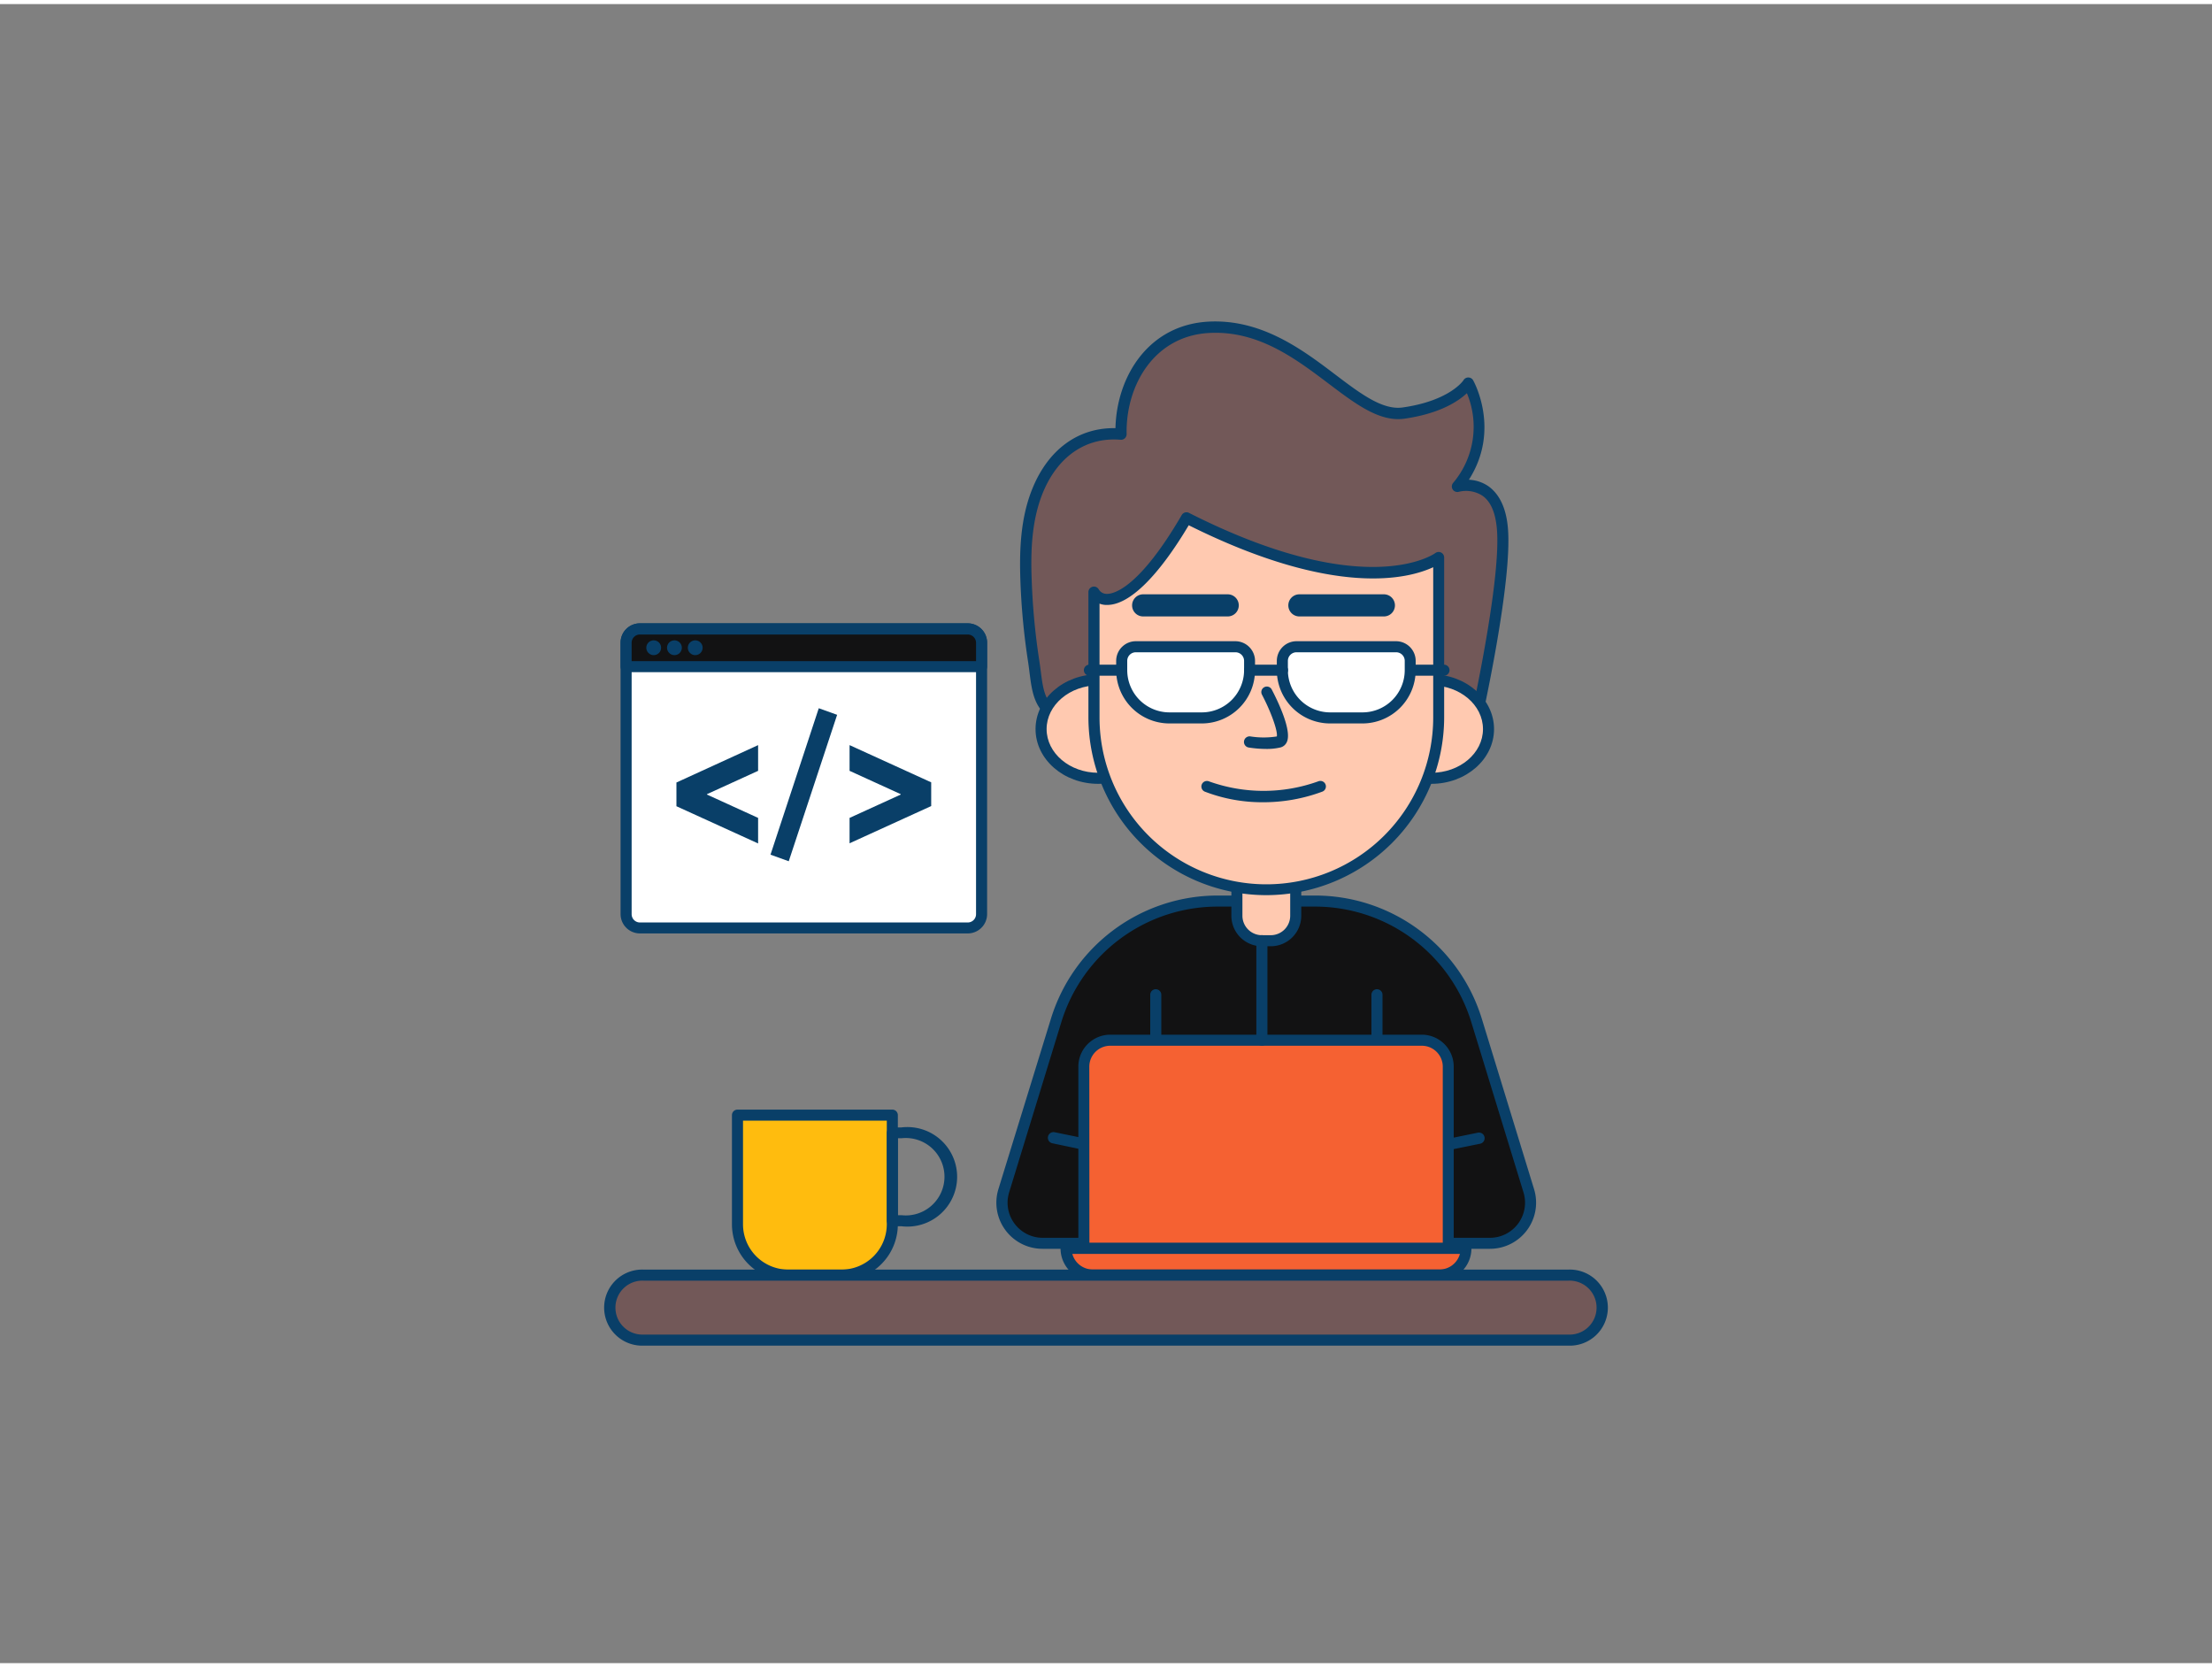 <svg id="_340_web_developer_outline" data-name="#340_web_developer_outline" xmlns="http://www.w3.org/2000/svg" viewBox="0 0 400 300" width="406" height="306" class="illustration"><rect x="0" y="0" width="400" height="300" fill="#808080" stroke="none"/><path d="M220.28,162.2H237.7A30.7,30.7,0,0,1,267,183.9l9.41,30.69a7.33,7.33,0,0,1-7,9.49h-80.9a7.33,7.33,0,0,1-7-9.49l9.41-30.69A30.7,30.7,0,0,1,220.28,162.2Z" fill="#121213"></path><path d="M269.44,225.08h-80.9a8.34,8.34,0,0,1-8-10.78L190,183.61a31.54,31.54,0,0,1,30.3-22.41H237.7A31.54,31.54,0,0,1,268,183.61l9.41,30.69a8.34,8.34,0,0,1-8,10.78ZM220.28,163.2a29.55,29.55,0,0,0-28.39,21l-9.41,30.69a6.35,6.35,0,0,0,6.06,8.2h80.9a6.35,6.35,0,0,0,6.06-8.2l-9.41-30.69a29.55,29.55,0,0,0-28.39-21Z" fill="#093f68"></path><path d="M223.67,158.74h10.64a0,0,0,0,1,0,0v6.12a4.52,4.52,0,0,1-4.52,4.52h-1.61a4.52,4.52,0,0,1-4.52-4.52v-6.12A0,0,0,0,1,223.67,158.74Z" fill="#ffc9b0"></path><path d="M229.79,170.37h-1.6a5.52,5.52,0,0,1-5.52-5.51v-6.12a1,1,0,0,1,1-1h10.64a1,1,0,0,1,1,1v6.12A5.52,5.52,0,0,1,229.79,170.37Zm-5.12-10.63v5.12a3.52,3.52,0,0,0,3.52,3.51h1.6a3.52,3.52,0,0,0,3.52-3.51v-5.12Z" fill="#093f68"></path><path d="M192.27,129.23c-4.94-1.87-4.64-5.65-5.38-10.49a123.35,123.35,0,0,1-1.37-14.48c-.19-5.51,0-11.17,2.1-16.28,2.69-6.57,8-10.81,15.09-10.23-.21-9.68,5.6-18.76,15.89-19.31,16.49-.88,26,16.83,35.21,15.51s11.68-5.42,11.68-5.42a16.92,16.92,0,0,1-2,18.67s7.27-2.12,8.15,7.55-4.91,35.37-4.91,35.37L260.16,129c-2.77-.49-6.23.19-9,.28l-20.61.64C220.21,130.21,203.49,133.47,192.27,129.23Z" fill="#725858"></path><path d="M207.13,132.38c-5.42,0-10.75-.53-15.22-2.22h0c-4.79-1.82-5.23-5.28-5.74-9.29q-.12-1-.27-2a125,125,0,0,1-1.38-14.6c-.18-5.17-.06-11.21,2.18-16.68,2.85-7,8.17-10.91,14.7-10.91h.31c.22-9.31,5.93-18.68,16.84-19.26,9.59-.5,17,5.09,22.92,9.58,4.58,3.47,8.54,6.46,12.19,5.94,8.55-1.22,11-4.91,11-4.95a1,1,0,0,1,.86-.47,1,1,0,0,1,.86.49c.05.09,5.06,8.92-.76,18a6.83,6.83,0,0,1,3.48,1.14c2,1.4,3.25,3.92,3.57,7.51.89,9.72-4.68,34.62-4.92,35.68a1,1,0,0,1-1.15.76L260,130a23.69,23.69,0,0,0-5.87.08c-1,.1-2,.19-3,.22l-20.61.64c-2.57.08-5.59.35-8.78.63C217.23,131.93,212.14,132.38,207.13,132.38Zm-14.51-4.09c8.18,3.1,19.71,2.07,29,1.24,3.22-.29,6.27-.56,8.9-.64l20.61-.64c.87,0,1.82-.12,2.82-.21a25,25,0,0,1,6.4-.06h0c.35,0,1.49.25,5.65,1,1-4.68,5.44-25.75,4.68-34.13-.27-3-1.17-5-2.69-6a5.46,5.46,0,0,0-4.18-.66,1,1,0,0,1-1.11-.41,1,1,0,0,1,.06-1.18,15.72,15.72,0,0,0,2.5-16.24c-1.53,1.44-4.86,3.69-11.29,4.61-4.48.63-8.75-2.59-13.69-6.32-6-4.53-12.75-9.65-21.6-9.18-10.06.53-15.14,9.61-14.95,18.29a1,1,0,0,1-.32.75,1,1,0,0,1-.77.27c-6.24-.52-11.37,3-14.07,9.61-2.09,5.13-2.2,10.9-2,15.86a123,123,0,0,0,1.35,14.36c.11.71.2,1.38.28,2,.48,3.78.8,6.28,4.47,7.67Z" fill="#093f68"></path><ellipse cx="198.59" cy="131.11" rx="10.33" ry="8.9" fill="#ffc9b0"></ellipse><path d="M198.59,141c-6.25,0-11.33-4.44-11.33-9.9s5.08-9.91,11.33-9.91,11.34,4.45,11.34,9.91S204.84,141,198.59,141Zm0-17.81c-5.14,0-9.33,3.55-9.33,7.91s4.19,7.9,9.33,7.9,9.34-3.54,9.34-7.9S203.74,123.2,198.59,123.2Z" fill="#093f68"></path><ellipse cx="258.84" cy="131.11" rx="10.33" ry="8.9" fill="#ffc9b0"></ellipse><path d="M258.84,141c-6.25,0-11.34-4.44-11.34-9.9s5.09-9.91,11.34-9.91,11.33,4.45,11.33,9.91S265.09,141,258.84,141Zm0-17.81c-5.15,0-9.34,3.55-9.34,7.91s4.19,7.9,9.34,7.9,9.33-3.54,9.33-7.9S264,123.2,258.84,123.2Z" fill="#093f68"></path><path d="M229,160.13h0A31.17,31.17,0,0,1,197.82,129V106.34c1.82,3,7.87,1.8,16.74-13.41,33.2,16.82,45.6,7.18,45.6,7.18V129A31.17,31.17,0,0,1,229,160.13Z" fill="#ffc9b0"></path><path d="M229,161.13A32.2,32.2,0,0,1,196.82,129V106.34a1,1,0,0,1,1.86-.52,1.66,1.66,0,0,0,1.53.83h0c1.22,0,5.8-1.07,13.47-14.23A1,1,0,0,1,215,92c32.08,16.25,44.42,7.37,44.54,7.28a1,1,0,0,1,1.61.8V129A32.2,32.2,0,0,1,229,161.13Zm-30.17-52.72V129a30.17,30.17,0,0,0,60.34,0V101.83c-4.32,2-17.59,5.68-44.21-7.59-5.52,9.27-10.73,14.38-14.7,14.41A3.44,3.44,0,0,1,198.82,108.41Z" fill="#093f68"></path><path d="M249,216.72a1,1,0,0,1-1-1V179.14a1,1,0,0,1,2,0v36.58A1,1,0,0,1,249,216.72Z" fill="#093f68"></path><path d="M209,216.72a1,1,0,0,1-1-1V179.14a1,1,0,0,1,2,0v36.58A1,1,0,0,1,209,216.72Z" fill="#093f68"></path><path d="M228.92,134.69a20.75,20.75,0,0,1-3.13-.26,1,1,0,0,1,.35-2,15.28,15.28,0,0,0,4.75,0c.2-.92-1-4.35-2.7-7.58A1,1,0,1,1,230,124c1.12,2.15,3.63,7.37,2.71,9.42a1.72,1.72,0,0,1-1.16,1A10.74,10.74,0,0,1,228.92,134.69Z" fill="#093f68"></path><path d="M222,110.73h0l-15.28,0a2,2,0,1,1,0-4h0l15.29,0a2,2,0,0,1,0,4Z" fill="#093f68"></path><path d="M250.25,110.73h0l-15.28,0a2,2,0,1,1,0-4h0l15.28,0a2,2,0,0,1,0,4Z" fill="#093f68"></path><path d="M205.39,116.21h18a2.56,2.56,0,0,1,2.56,2.56v1.67a8.63,8.63,0,0,1-8.63,8.63h-5.87a8.63,8.63,0,0,1-8.63-8.63v-1.67A2.56,2.56,0,0,1,205.39,116.21Z" fill="#fff"></path><path d="M217.33,130.08h-5.86a9.64,9.64,0,0,1-9.63-9.63v-1.68a3.56,3.56,0,0,1,3.55-3.56h18a3.57,3.57,0,0,1,3.56,3.56v1.68A9.64,9.64,0,0,1,217.33,130.08Zm-11.94-12.87a1.55,1.55,0,0,0-1.55,1.56v1.68a7.64,7.64,0,0,0,7.63,7.63h5.86a7.65,7.65,0,0,0,7.64-7.63v-1.68a1.56,1.56,0,0,0-1.56-1.56Z" fill="#093f68"></path><path d="M234.45,116.21h18a2.56,2.56,0,0,1,2.56,2.56v1.67a8.63,8.63,0,0,1-8.63,8.63h-5.87a8.63,8.63,0,0,1-8.63-8.63v-1.67A2.56,2.56,0,0,1,234.45,116.21Z" fill="#fff"></path><path d="M246.39,130.08h-5.86a9.64,9.64,0,0,1-9.64-9.63v-1.68a3.57,3.57,0,0,1,3.56-3.56h18a3.56,3.56,0,0,1,3.55,3.56v1.68A9.64,9.64,0,0,1,246.39,130.08Zm-11.94-12.87a1.56,1.56,0,0,0-1.56,1.56v1.68a7.65,7.65,0,0,0,7.64,7.63h5.86a7.64,7.64,0,0,0,7.63-7.63v-1.68a1.55,1.55,0,0,0-1.55-1.56Z" fill="#093f68"></path><path d="M202.84,121.45H197a1,1,0,0,1,0-2h5.81a1,1,0,0,1,0,2Z" fill="#093f68"></path><path d="M261.12,121.45h-5.8a1,1,0,0,1,0-2h5.8a1,1,0,0,1,0,2Z" fill="#093f68"></path><path d="M231.89,121.45H226a1,1,0,0,1,0-2h5.92a1,1,0,0,1,0,2Z" fill="#093f68"></path><path d="M228.33,144.33a28.87,28.87,0,0,1-10.44-1.91,1,1,0,0,1,.72-1.87,29.23,29.23,0,0,0,19.77,0,1,1,0,0,1,.77,1.85A30.56,30.56,0,0,1,228.33,144.33Z" fill="#093f68"></path><path d="M256.41,208.32a1,1,0,0,1-1-.8,1,1,0,0,1,.78-1.18l11.06-2.26a1,1,0,0,1,.4,2l-11.06,2.25A.64.64,0,0,1,256.41,208.32Z" fill="#093f68"></path><path d="M201.57,208.32a.64.64,0,0,1-.2,0L190.31,206a1,1,0,1,1,.4-2l11.06,2.26a1,1,0,0,1,.78,1.18A1,1,0,0,1,201.57,208.32Z" fill="#093f68"></path><path d="M200.76,187.36H257.1a4.78,4.78,0,0,1,4.78,4.78V225a0,0,0,0,1,0,0H196a0,0,0,0,1,0,0V192.14A4.78,4.78,0,0,1,200.76,187.36Z" fill="#f56132"></path><path d="M261.88,226H196a1,1,0,0,1-1-1V192.14a5.78,5.78,0,0,1,5.78-5.78H257.1a5.78,5.78,0,0,1,5.78,5.78V225A1,1,0,0,1,261.88,226ZM197,224h63.9V192.14a3.79,3.79,0,0,0-3.78-3.78H200.76a3.79,3.79,0,0,0-3.78,3.78Z" fill="#093f68"></path><path d="M192.78,225h72.31a0,0,0,0,1,0,0v0a4.82,4.82,0,0,1-4.82,4.82H197.6a4.82,4.82,0,0,1-4.82-4.82v0A0,0,0,0,1,192.78,225Z" fill="#f56132"></path><path d="M260.26,230.84H197.6a5.83,5.83,0,0,1-5.82-5.82,1,1,0,0,1,1-1h72.3a1,1,0,0,1,1,1A5.83,5.83,0,0,1,260.26,230.84ZM193.91,226a3.83,3.83,0,0,0,3.69,2.82h62.66A3.83,3.83,0,0,0,264,226Z" fill="#093f68"></path><path d="M228.19,188.36a1,1,0,0,1-1-1v-18a1,1,0,0,1,2,0v18A1,1,0,0,1,228.19,188.36Z" fill="#093f68"></path><path d="M133.36,200.91h28a0,0,0,0,1,0,0v19.74a9.19,9.19,0,0,1-9.19,9.19h-9.62a9.19,9.19,0,0,1-9.19-9.19V200.91A0,0,0,0,1,133.36,200.91Z" fill="#ffbc0e"></path><path d="M152.17,230.84h-9.62a10.2,10.2,0,0,1-10.19-10.19V200.91a1,1,0,0,1,1-1h28a1,1,0,0,1,1,1v19.74A10.2,10.2,0,0,1,152.17,230.84Zm-17.81-28.93v18.74a8.19,8.19,0,0,0,8.19,8.19h9.62a8.2,8.2,0,0,0,8.19-8.19V201.91Z" fill="#093f68"></path><rect x="110.51" y="229.84" width="178.98" height="11.75" rx="5.88" fill="#725858"></rect><path d="M283.61,242.59H116.39a6.88,6.88,0,1,1,0-13.75H283.61a6.88,6.88,0,1,1,0,13.75ZM116.39,230.84a4.88,4.88,0,1,0,0,9.75H283.61a4.88,4.88,0,1,0,0-9.75Z" fill="#093f68"></path><path d="M163,221h-1.63a1,1,0,0,1-1-1V204.13a1,1,0,0,1,1-1H163A9,9,0,1,1,163,221Zm-.63-2H163a7,7,0,1,0,0-13.91h-.63Z" fill="#093f68"></path><rect x="113.22" y="112.98" width="64.28" height="54.07" rx="2.5" fill="#fff"></rect><path d="M175,168.05H115.71a3.5,3.5,0,0,1-3.49-3.5V115.47a3.49,3.49,0,0,1,3.49-3.49H175a3.5,3.5,0,0,1,3.5,3.49v49.08A3.5,3.5,0,0,1,175,168.05ZM115.71,114a1.49,1.49,0,0,0-1.49,1.49v49.08a1.5,1.5,0,0,0,1.49,1.5H175a1.5,1.5,0,0,0,1.5-1.5V115.47A1.5,1.5,0,0,0,175,114Z" fill="#093f68"></path><path d="M115.71,113H175a2.5,2.5,0,0,1,2.5,2.5v4.33a0,0,0,0,1,0,0H113.22a0,0,0,0,1,0,0v-4.33A2.5,2.5,0,0,1,115.71,113Z" fill="#121213"></path><path d="M177.5,120.81H113.22a1,1,0,0,1-1-1v-4.34a3.49,3.49,0,0,1,3.49-3.49H175a3.5,3.5,0,0,1,3.5,3.49v4.34A1,1,0,0,1,177.5,120.81Zm-63.28-2H176.5v-3.34A1.5,1.5,0,0,0,175,114H115.71a1.49,1.49,0,0,0-1.49,1.49Z" fill="#093f68"></path><circle cx="118.21" cy="116.39" r="1.34" fill="#093f68"></circle><circle cx="121.96" cy="116.39" r="1.34" fill="#093f68"></circle><circle cx="125.72" cy="116.39" r="1.34" fill="#093f68"></circle><path d="M137.09,138.65l-9.25,4.22v.07l9.25,4.22v4.62l-14.77-6.73v-4.29L137.09,134Z" fill="#093f68"></path><path d="M148.06,127.33l3.32,1.19L142.63,155l-3.3-1.19Z" fill="#093f68"></path><path d="M153.63,147.16l9.25-4.22v-.07l-9.25-4.22V134l14.76,6.73v4.29l-14.76,6.73Z" fill="#093f68"></path></svg>